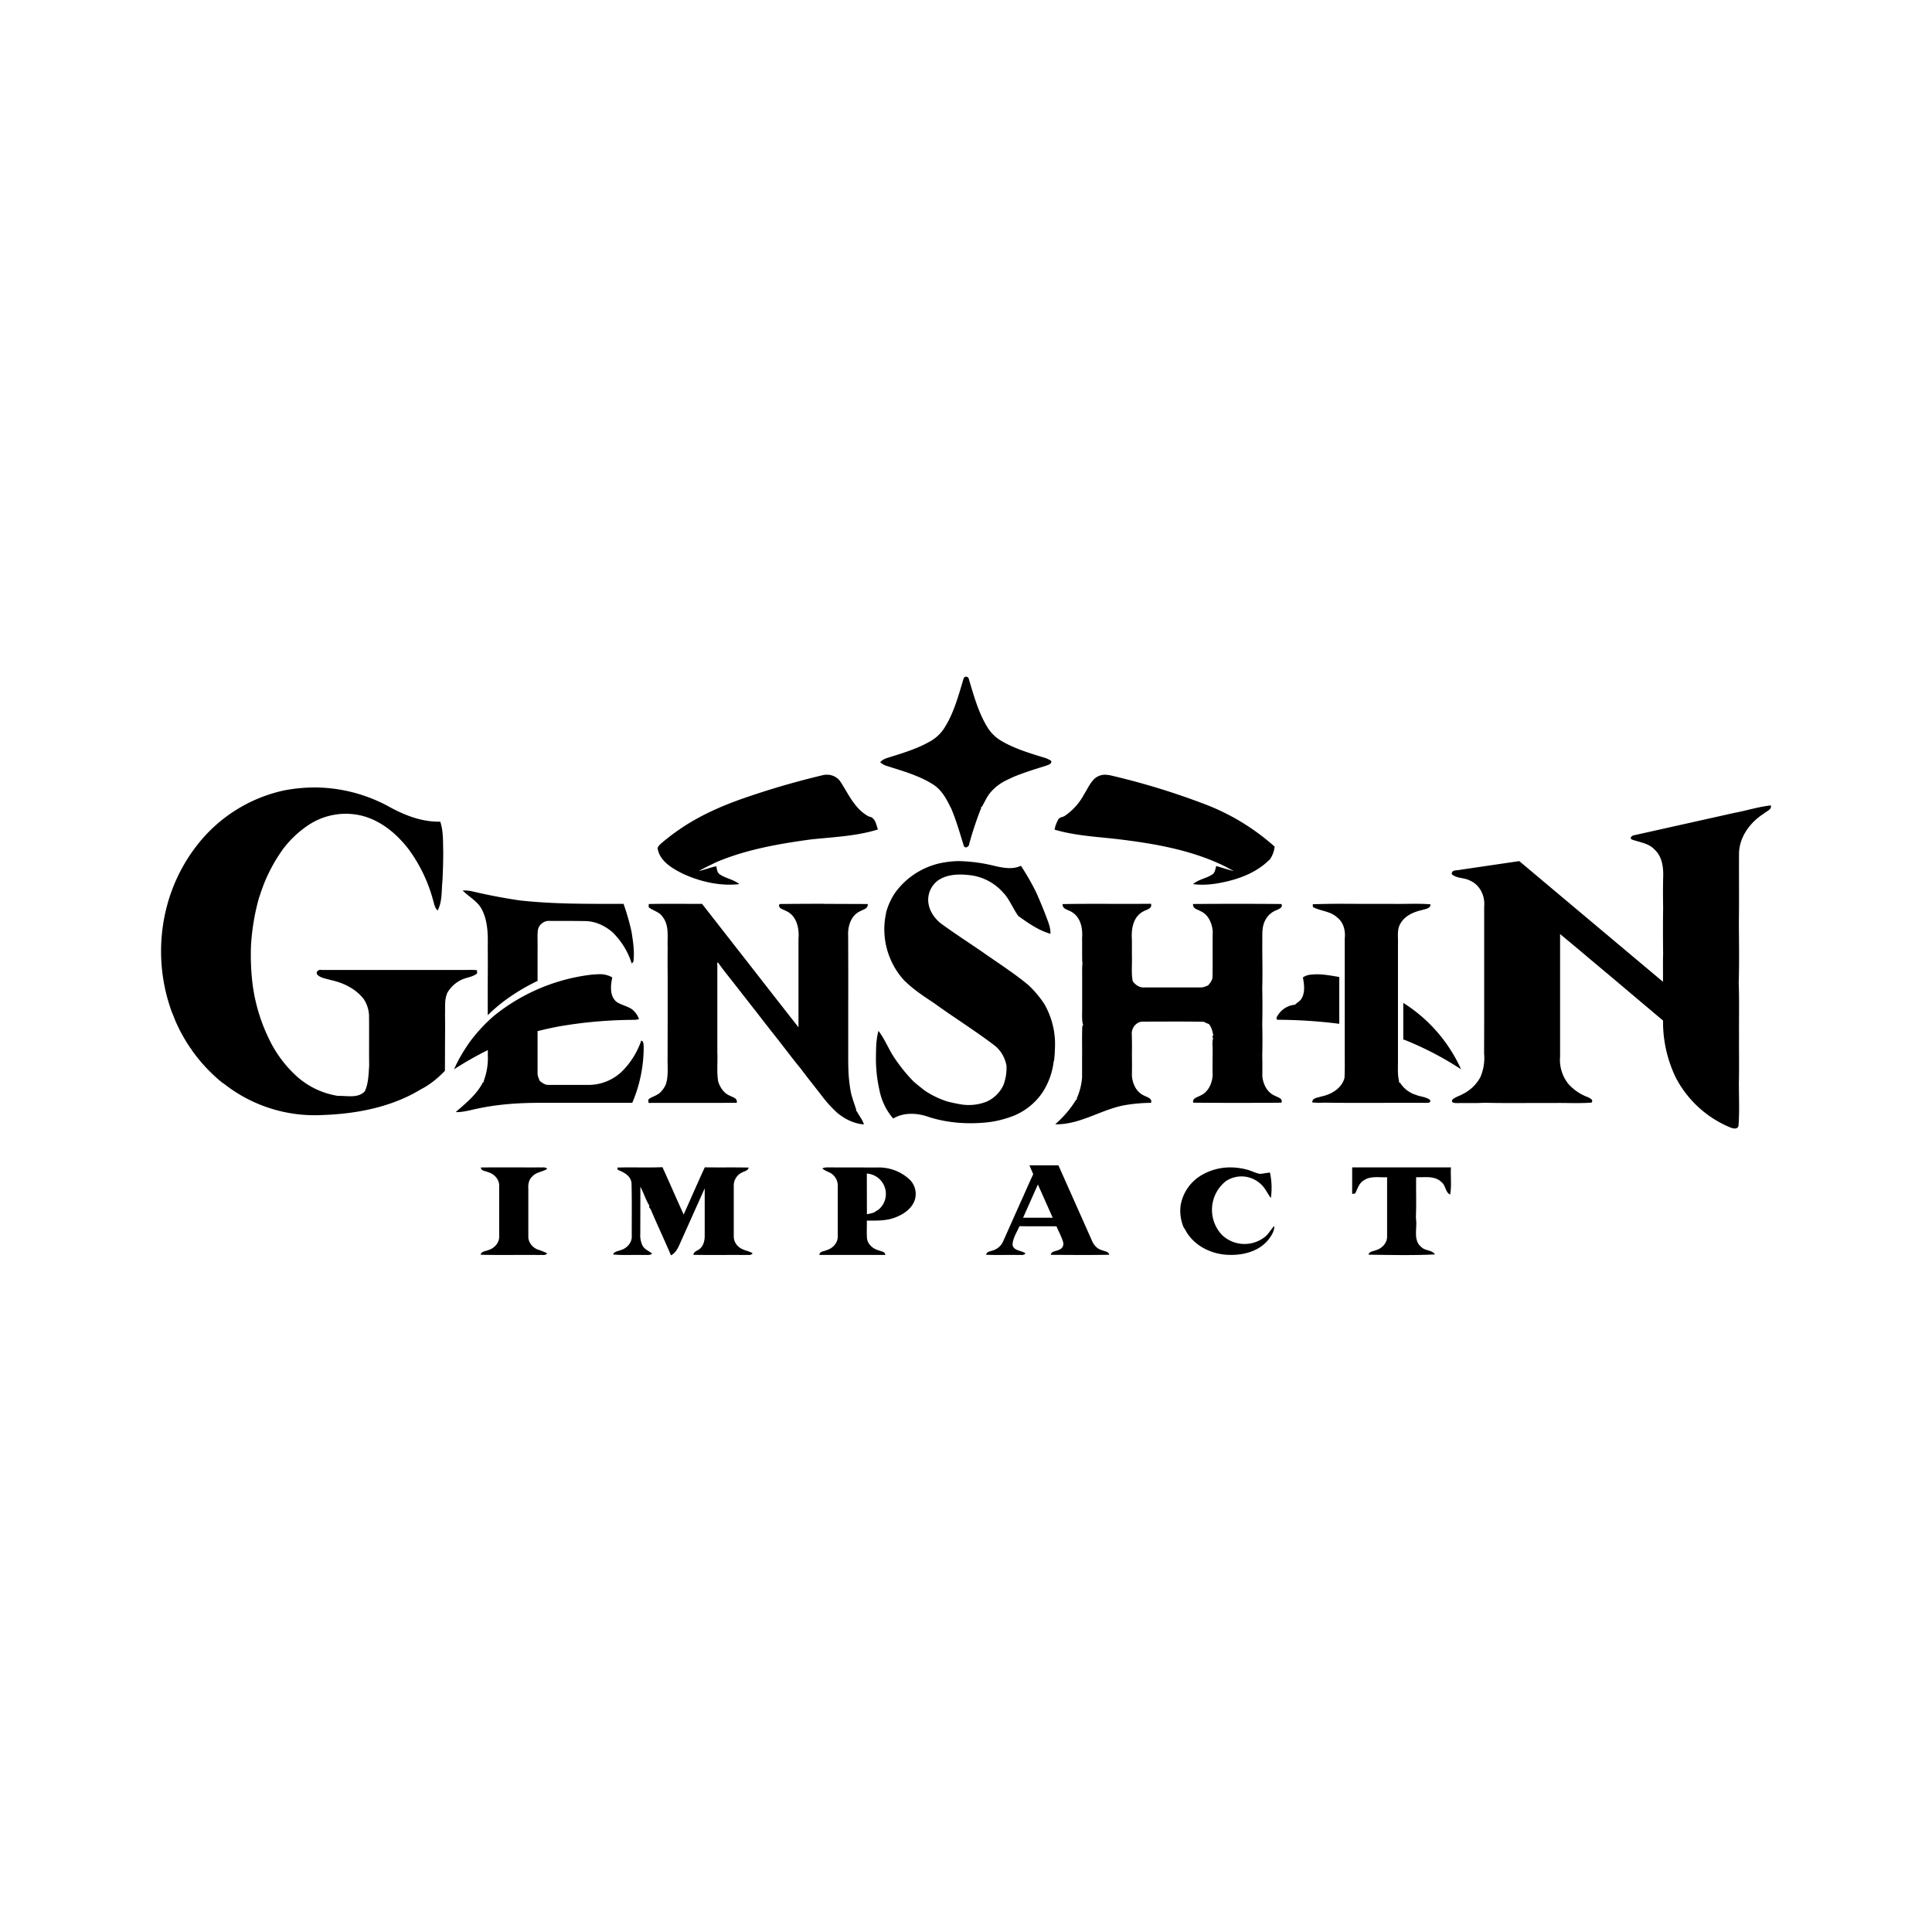 <svg xmlns="http://www.w3.org/2000/svg" viewBox="0 0 24 24"><path d="M16.797 14.502v.328c.02.002.042 0 .047-.025.024-.051.043-.108.093-.139.085-.062.196-.037.294-.042v.733c.003.083-.064.153-.141.174-.032.014-.081.014-.09.055.275.004.551.01.826-.003-.037-.058-.124-.043-.171-.093-.105-.086-.047-.233-.065-.348l-.001-.032c.007-.162 0-.324.003-.486.106.003.23-.022.314.06.054.04.047.126.108.156.02-.11.004-.226.01-.338zm-1.508 0a.7.7 0 0 0-.352.09.54.54 0 0 0-.272.39.53.53 0 0 0 .039.266l.017.024c.096.19.307.302.515.315.18.012.38-.03.506-.17.044-.054.09-.116.088-.188-.044.043-.07.101-.121.139a.406.406 0 0 1-.529-.027.454.454 0 0 1 .049-.669.35.35 0 0 1 .437.041c.052.048.08.114.121.17a.9.9 0 0 0-.011-.317c-.042.003-.084.015-.127.016-.05-.01-.095-.033-.143-.048a.8.8 0 0 0-.217-.032m-2.501-.026.047.11q-.063.136-.123.274l-.024.052-.227.509a.2.2 0 0 1-.118.109c-.033.015-.084.013-.094.057.133.006.267 0 .4.003.03-.004.07.01.09-.021-.052-.037-.148-.03-.161-.105.003-.084.054-.156.086-.232.153.003.307 0 .46.002.027.065.062.127.082.194a.077.077 0 0 1-.05.097c-.036.02-.094.014-.104.063.243.001.485.004.728-.001-.01-.044-.062-.042-.095-.058-.06-.016-.101-.068-.123-.123l-.414-.93zm.105.238.184.413h-.368zm-2.607-.212c-.025 0-.05 0-.071.014.029.023.063.037.097.053a.18.18 0 0 1 .095.163v.624c.003.082-.061.151-.136.173-.033.017-.088.013-.093.06h.82c-.004-.042-.049-.042-.078-.055-.073-.018-.14-.074-.15-.151-.005-.074 0-.147-.002-.22.12 0 .246.005.36-.042.1-.039.198-.107.235-.212a.25.25 0 0 0-.063-.256.56.56 0 0 0-.4-.15l-.589-.001zm.482.076a.254.254 0 0 1 .147.447l-.062.039a1 1 0 0 1-.084.02zm-2.539-.079c-.186.008-.373-.001-.56.005l.005.028c.076.03.163.074.171.166.006.22.002.44.003.66.003.079-.06.148-.133.17-.035.015-.082.016-.1.055.125.013.25.003.377.007.036-.004.08.01.109-.018-.04-.032-.095-.051-.12-.1a.3.3 0 0 1-.027-.15l.001-.58c.041.076.066.162.112.236l-.005.016.022.03c.08.19.17.379.251.57.052-.025.081-.078.104-.129l.315-.703v.577c.002.06-.01.127-.056.17-.028.028-.08.034-.085.079.215.004.43 0 .646.002.03-.005.071.011.09-.022-.055-.032-.122-.036-.171-.078a.17.17 0 0 1-.063-.133v-.626a.18.18 0 0 1 .109-.169c.028-.015.07-.02.076-.058-.182-.004-.363 0-.545-.003-.09.195-.174.39-.262.586-.09-.195-.174-.393-.264-.588m-1.522.003c-.245.001-.49-.002-.734.001.003.045.058.042.09.058.075.02.14.089.138.17v.626c.004.082-.062.152-.138.173-.033.015-.084.013-.092.057.246.006.491 0 .736.003.03-.004.07.01.09-.021q-.057-.028-.118-.047c-.067-.026-.119-.092-.116-.165v-.59c-.004-.054.006-.112.047-.15.048-.057.128-.058.188-.097-.023-.027-.06-.015-.091-.018m15.291-4.497c-.154.017-.303.065-.454.093l-1.241.277c-.024 0-.066.033-.033.053.097.036.21.045.284.126.1.092.112.235.106.362a9 9 0 0 0 0 .36q-.004.285 0 .57c-.004.116 0 .233-.002.35l-.542-.455-.561-.471-.682-.573-.728.107c-.038.012-.117-.005-.11.056.061.055.156.04.227.08.124.053.188.192.175.323v1.446l-.001.377a.6.6 0 0 1-.046.294.5.5 0 0 1-.223.213c-.042.024-.093.035-.127.07-.016.044.042.039.068.04.108-.003.217.003.326-.004h.01c.286.007.572.001.858.003.156-.003.313.007.468-.005.03-.033-.019-.055-.043-.067a.6.6 0 0 1-.248-.17.48.48 0 0 1-.099-.337v-1.52l.232.193q.184.156.369.31l.678.572v.049a1.6 1.6 0 0 0 .156.655 1.34 1.34 0 0 0 .68.624c.033.013.086.027.101-.018.014-.178.005-.357.005-.536.005-.199 0-.398.002-.596-.002-.216.004-.432-.004-.647.008-.252.003-.504.002-.756.004-.286 0-.573.002-.86.007-.205.145-.385.314-.49.03-.028.095-.047.081-.098m-5.323 1.222q-.184 0-.368.006l.003.035c.096.051.217.05.3.128.08.061.106.165.095.262v1.444c0 .096.002.192-.003.288-.035.132-.166.207-.293.232-.04.015-.11.015-.107.073a1 1 0 0 0 .134.003h.048c.404.006.81 0 1.214.002.026-.001.08.008.068-.035-.05-.04-.117-.04-.174-.063a.36.36 0 0 1-.202-.155l-.014-.003.004-.014c-.02-.076-.014-.156-.014-.234v-1.472c.004-.085-.016-.18.033-.255.055-.094.16-.14.262-.163.04-.015.107-.015.11-.072-.16-.014-.323-.002-.484-.006q-.306.001-.612-.001m.757 1.231v.465l.005-.01q.375.149.713.37a1.9 1.9 0 0 0-.718-.825m-1.07-.355a1 1 0 0 0-.092.006.2.2 0 0 0-.085.033c.016.086.03.182-.016.261-.018.035-.056.05-.081.078a.28.28 0 0 0-.219.139c-.012.015-.021.051.01.048q.38.002.758.05v-.581c-.09-.016-.183-.033-.275-.034m-2.065-.876c-.366.004-.732-.003-1.097.004-.004.067.076.07.118.101.109.067.134.206.124.324.002.098-.001.196.002.294l.003.012a1 1 0 0 0-.004.117v.453c0 .06-.004.122.006.183l-.002-.012.008.032-.01.013c-.006.123-.001.246-.003.369v.27a.8.8 0 0 1-.067.26l.004.012-.011.002a1.3 1.3 0 0 1-.26.305c.303.008.561-.178.852-.235a2 2 0 0 1 .338-.031c.02-.056-.049-.07-.085-.09-.097-.042-.146-.149-.152-.249q.002-.133 0-.266a5 5 0 0 0-.002-.26c.002-.075.063-.147.142-.144.251 0 .502-.003.753.002q.03.017.062.027c.035.04.045.09.056.14l-.011.012.008.03c-.012.041-.005.084-.005.127 0 .108-.003.216 0 .325-.005.101-.052.21-.149.254-.038.022-.105.032-.093.09q.547.005 1.096 0c.023-.053-.046-.066-.08-.086-.096-.039-.147-.143-.157-.242q.002-.128-.001-.257.005-.196 0-.392.005-.223 0-.445c.006-.2-.001-.402.001-.603 0-.081-.004-.167.036-.241a.26.26 0 0 1 .143-.127c.028-.013.083-.034.057-.075q-.547-.005-1.096 0c-.008.059.06.068.097.091.094.043.137.147.147.244-.003.186 0 .373-.002.559.002.046-.026.084-.056.117-.029.012-.059.026-.091.025h-.698c-.06.006-.114-.03-.147-.078-.02-.104-.006-.211-.01-.317v-.198c-.01-.128.014-.285.14-.35.037-.024.119-.034.096-.096m-2.386-.53a1 1 0 0 0-.152.012.94.94 0 0 0-.635.375.8.8 0 0 0-.118.258l.001.002a.94.94 0 0 0 .04.535h.001c.042.116.11.221.194.311h.002c.107.105.234.188.358.27.253.184.52.348.769.54a.42.42 0 0 1 .132.24.6.6 0 0 1-.038.239.42.42 0 0 1-.204.204.6.6 0 0 1-.335.034 2 2 0 0 1-.158-.034 1.1 1.1 0 0 1-.287-.14l-.09-.072-.043-.037a2 2 0 0 1-.235-.29c-.074-.108-.12-.234-.2-.338-.032.11-.03.225-.032.337a1.8 1.8 0 0 0 .045.405.76.76 0 0 0 .17.347c.132-.08.3-.07.44-.02.232.075.48.092.721.068.112-.011.222-.04.327-.079a.8.8 0 0 0 .36-.284.9.9 0 0 0 .146-.4l.003.002q.014-.117.013-.236a1 1 0 0 0-.135-.477 1.3 1.3 0 0 0-.196-.232c-.18-.15-.378-.275-.569-.41-.173-.119-.351-.233-.521-.358-.102-.082-.174-.21-.15-.343a.3.3 0 0 1 .119-.19c.113-.077.258-.08.389-.065a.65.65 0 0 1 .432.233h.002c.069.083.109.186.172.274.123.089.253.18.4.222.003-.075-.027-.144-.052-.212a6 6 0 0 0-.124-.3 3 3 0 0 0-.191-.333c-.1.048-.214.027-.318.004a2 2 0 0 0-.453-.062m-1.68.53q-.273 0-.547.003c-.028.054.049.067.082.087.13.057.165.216.153.345v1.099l-.082-.104-.322-.412-.197-.253-.183-.234-.414-.53c-.22.001-.442-.003-.662.002l-.001.04c.054.044.132.056.172.118.087.108.058.252.064.38q-.002.17 0 .34v.603l-.001.434c-.002.107.012.217-.02.32a.3.3 0 0 1-.078.112c-.037.032-.087.044-.128.071-.02.01-.011.036-.01.053.365-.002.73.002 1.095-.002.013-.058-.053-.069-.09-.09-.071-.03-.114-.099-.139-.168-.022-.12-.006-.244-.012-.366v-1.078l-.001-.036.009-.005q.056.079.116.154l.135.172.25.32q.104.135.212.271c.107.135.21.275.32.408.089.12.183.235.274.354q.077.099.169.184c.094.08.211.14.337.149-.018-.06-.06-.108-.088-.163l-.012-.005.006-.008c-.022-.077-.054-.152-.07-.232a2 2 0 0 1-.026-.21c-.008-.142-.004-.283-.005-.425v-.47c.001-.147 0-.743-.001-.837-.005-.114.036-.245.146-.297.039-.023.104-.032.097-.091l-.547-.002zm-2.786.875q-.068.002-.132.01a2.37 2.37 0 0 0-1.178.508 2 2 0 0 0-.304.33c-.073.106-.14.215-.19.333a4 4 0 0 1 .419-.238v.065a.8.8 0 0 1-.052.32l.005.011-.014.004c-.077.153-.214.26-.338.37.095.003.186-.027.278-.045.247-.052.5-.07.751-.07h1.164a1.75 1.75 0 0 0 .142-.7c-.002-.025.001-.064-.03-.074a1 1 0 0 1-.23.374.6.6 0 0 1-.407.177h-.516c-.043.002-.077-.026-.108-.05-.014-.034-.03-.067-.027-.104v-.514l.083-.02q.09-.021.18-.038a5.6 5.6 0 0 1 .944-.082.3.3 0 0 0 .053-.009.26.26 0 0 0-.1-.131c-.058-.034-.125-.047-.18-.084-.087-.074-.073-.203-.052-.303a.3.3 0 0 0-.161-.04m-1.668-1.04h-.03c.078.079.185.132.238.234.076.145.077.314.074.473q.002.202 0 .406v.436q.114-.112.242-.204.18-.128.377-.222v-.399c.002-.076-.004-.152.003-.228a.14.14 0 0 1 .15-.118q.223-.001.445.002c.124.003.24.059.332.138a.94.94 0 0 1 .24.39l.02-.023c.017-.124-.004-.25-.023-.374a3 3 0 0 0-.099-.345c-.43 0-.863.005-1.292-.043a7 7 0 0 1-.586-.112.4.4 0 0 0-.091-.011m-1.865-1.28q-.191 0-.379.036a1.87 1.87 0 0 0-1.093.692 2.1 2.1 0 0 0-.337.644 2.2 2.2 0 0 0 .039 1.438h.002c.05.14.12.273.202.399.012.011.017.04.037.039l-.009.002c.11.16.245.303.396.425h.005a1.82 1.82 0 0 0 1.237.394c.421-.015.853-.098 1.216-.319.112-.057.212-.139.299-.23l.001-.268c0-.14.003-.281 0-.422.005-.091-.01-.187.027-.274l-.003.004a.4.4 0 0 1 .169-.165c.065-.036.148-.036.206-.085l-.002-.04c-.048-.006-.097-.003-.146-.003H3.995c-.035-.01-.08.024-.052.06.042.041.106.047.16.064.16.034.316.108.417.24a.4.4 0 0 1 .064.197c.003.209-.001.418.002.627-.008.108-.008.22-.054.319-.085.092-.222.053-.332.058a1 1 0 0 1-.51-.24 1.5 1.5 0 0 1-.324-.419 2.2 2.2 0 0 1-.227-.718 3 3 0 0 1-.021-.49q.018-.31.103-.607h.002a2 2 0 0 1 .3-.602 1.3 1.3 0 0 1 .297-.281.84.84 0 0 1 .658-.128c.243.056.444.222.594.415a1.9 1.9 0 0 1 .308.639c.014.044.02.095.056.128.06-.112.047-.244.06-.366q.01-.184.01-.368c-.004-.124.003-.252-.037-.37-.222.005-.433-.075-.625-.18a1.94 1.94 0 0 0-.932-.245m8.09-1.376q-.026 0-.034.03c-.063.21-.12.426-.24.612a.5.5 0 0 1-.176.163c-.17.097-.359.15-.544.209a.2.2 0 0 0-.074.047.2.2 0 0 0 .07.044c.2.064.407.12.586.233.105.066.167.178.219.287h.002c.066.153.111.313.16.471.013.046.068.019.069-.019q.062-.227.149-.447l-.004-.01.012-.004c.034-.057.06-.12.102-.172a.6.6 0 0 1 .204-.158l.084-.04c.133-.055.27-.097.408-.14.027-.011.072-.02.064-.059a.3.3 0 0 0-.086-.041c-.181-.055-.364-.11-.528-.205a.5.5 0 0 1-.174-.165c-.116-.185-.173-.398-.235-.604a.036.036 0 0 0-.034-.032m1.734 1.218a.2.2 0 0 0-.145.054c-.054.056-.086.13-.127.194a.74.74 0 0 1-.237.263c-.026.018-.066.014-.081.046a.4.4 0 0 0-.046.125c.27.08.554.089.833.124.441.055.888.136 1.29.335l.104.056c-.074-.018-.146-.042-.218-.063-.012.036-.014.082-.05.105-.074.05-.171.06-.238.12.114.015.23.005.343-.017.22-.042.445-.124.606-.287l.002.001a.34.34 0 0 0 .062-.163 2.8 2.8 0 0 0-.896-.538 9 9 0 0 0-1.13-.344.3.3 0 0 0-.072-.01zm-3.46 0a.2.2 0 0 0-.069.009 10 10 0 0 0-1.02.301c-.25.09-.493.2-.714.347q-.135.09-.258.195c-.019.017-.04.035-.046.062.026.16.18.248.312.315.218.1.463.157.703.13-.072-.06-.171-.07-.246-.124-.031-.023-.032-.064-.04-.098-.074.015-.144.043-.217.06.068-.041.14-.072.21-.108.375-.16.779-.23 1.18-.285.28-.03.565-.04.835-.124-.022-.061-.033-.15-.111-.16-.169-.087-.25-.269-.347-.422a.2.2 0 0 0-.172-.098"/></svg>